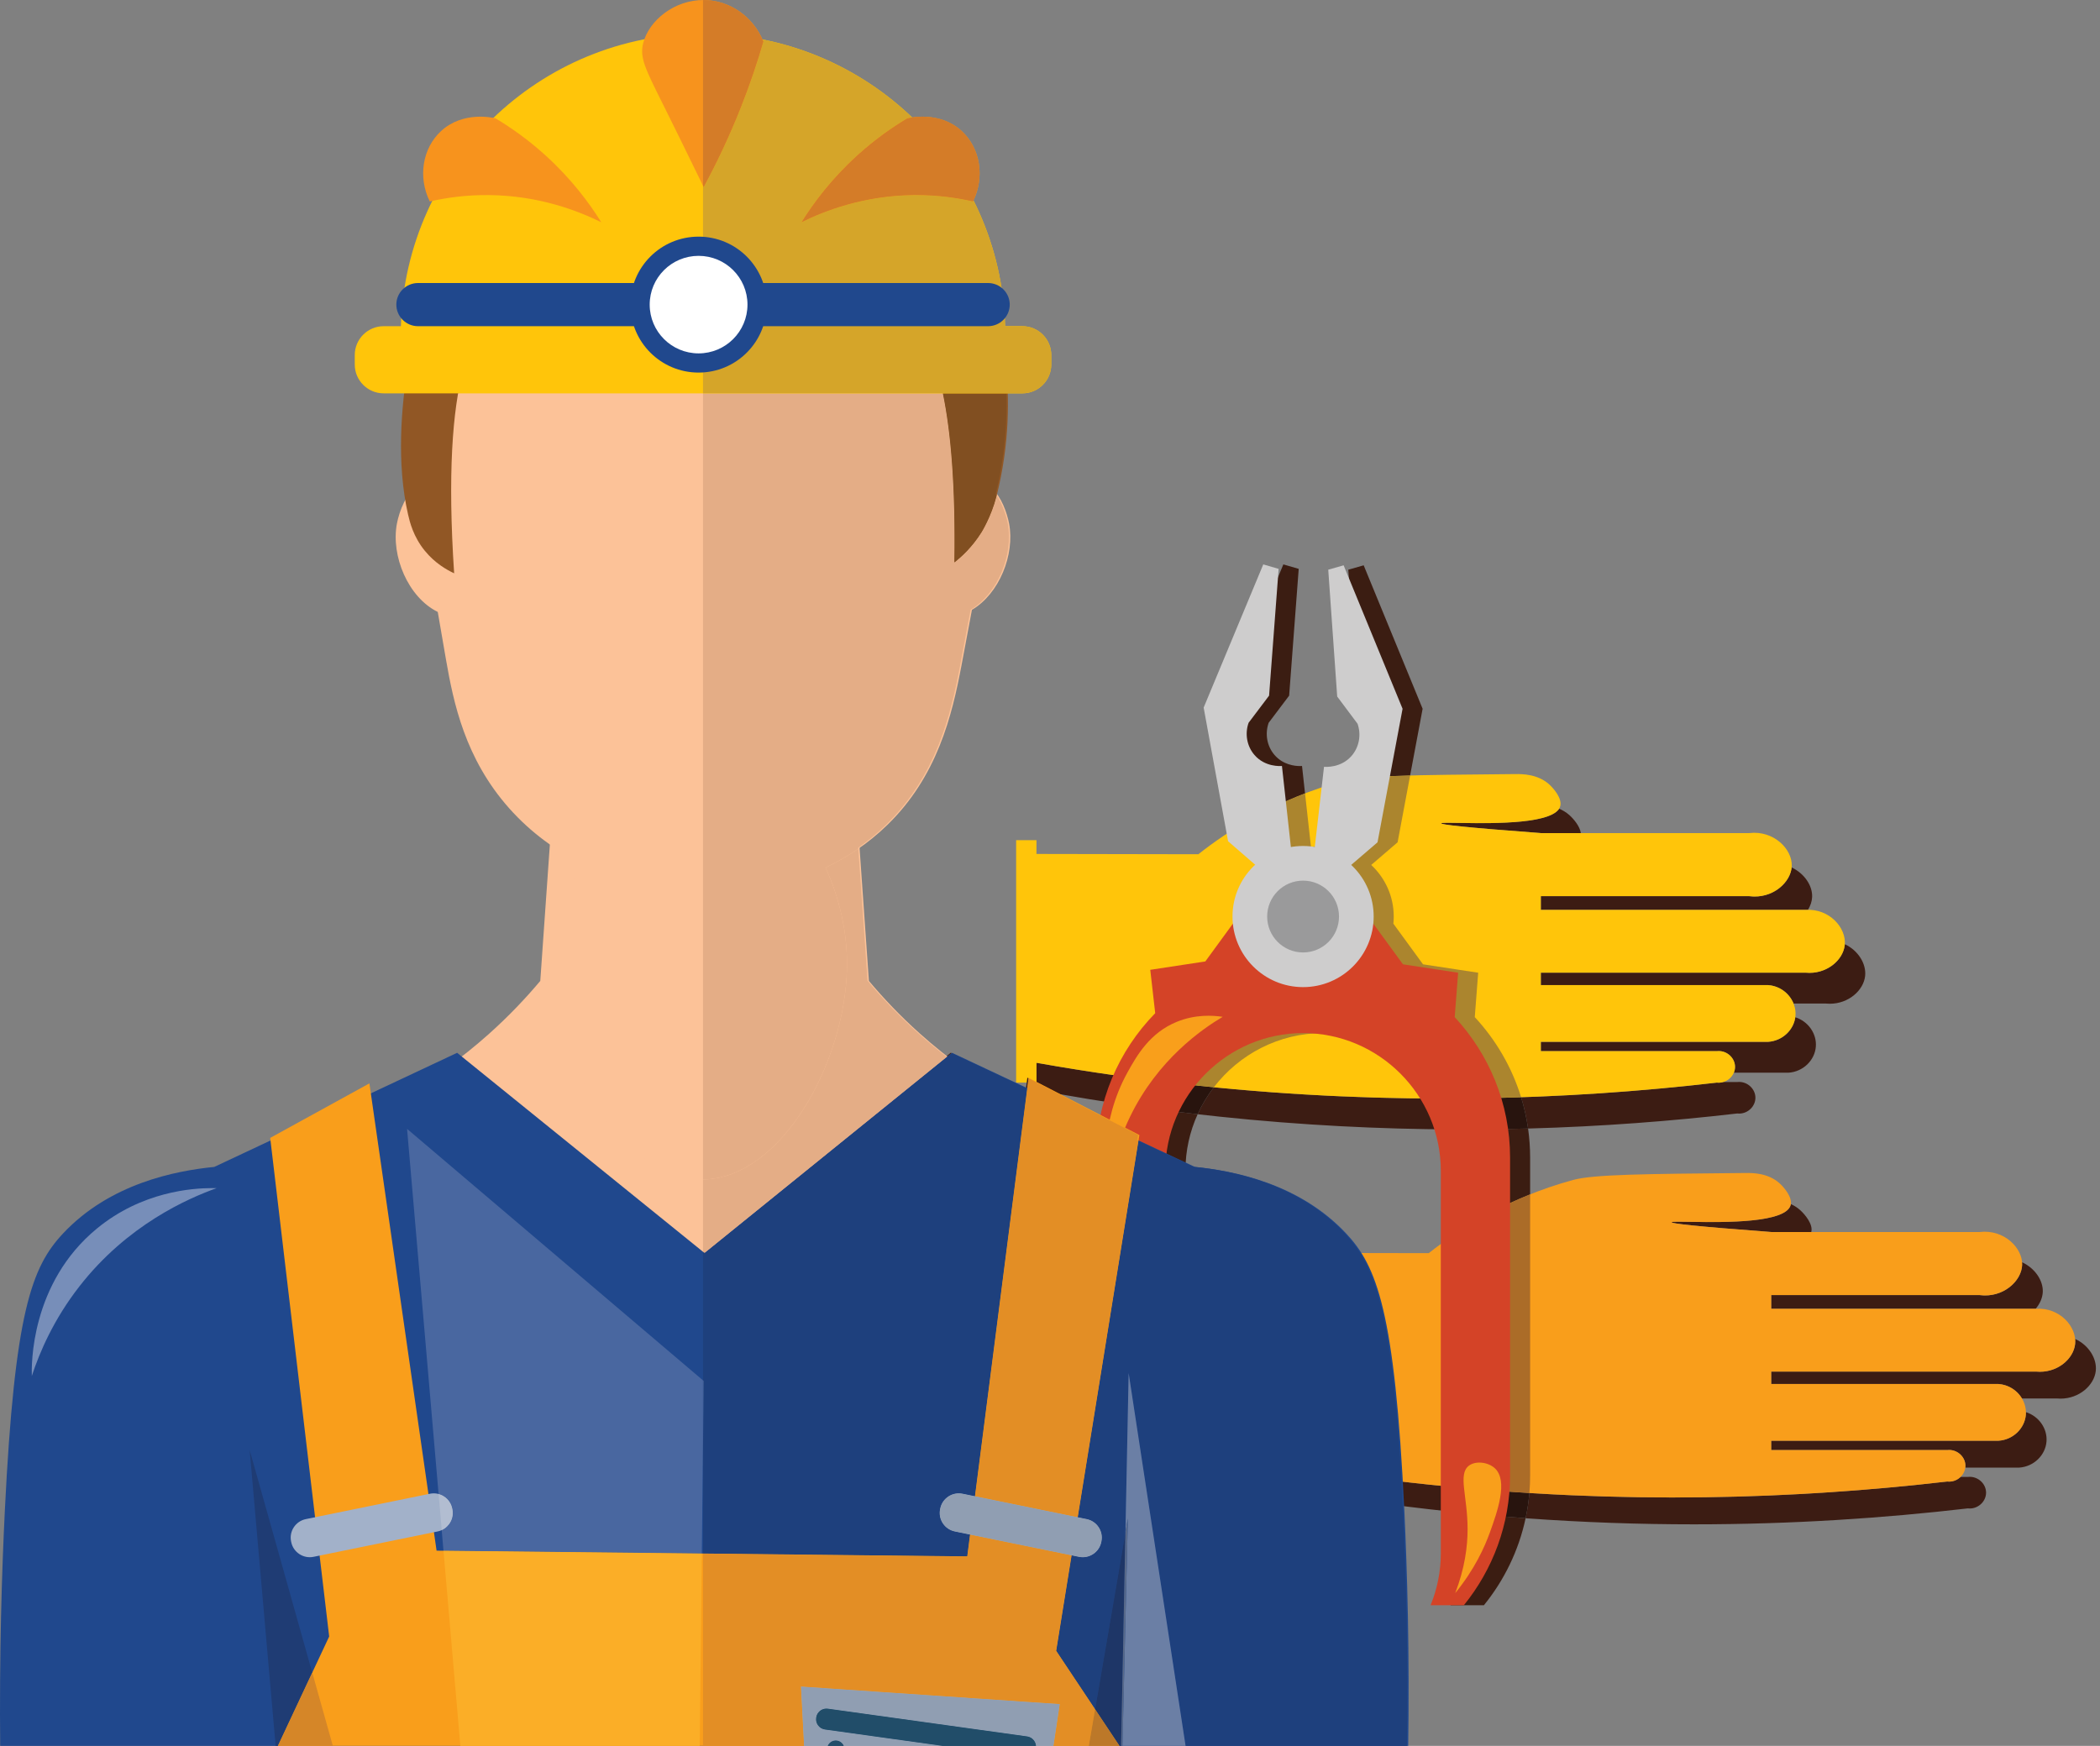 <svg width="279" height="232" viewBox="0 0 279 232" fill="none" xmlns="http://www.w3.org/2000/svg">
<rect x="0" y="0" width="279" height="232" fill="#808080" stroke="none"/>
<path d="M193.237 150.082C183.316 150.044 172.897 149.53 162.048 148.387C161.065 148.284 160.087 148.176 159.115 148.064C159.696 146.786 160.419 145.584 161.265 144.481C171.719 145.516 181.77 145.97 191.348 145.981C192.138 147.254 192.776 148.63 193.237 150.082ZM203.016 149.965C202.813 148.543 202.501 147.154 202.088 145.808C211.264 145.503 219.951 144.809 228.091 143.862C228.175 143.872 228.257 143.876 228.339 143.876C228.555 143.876 228.764 143.844 228.961 143.785H230.8C230.884 143.776 230.966 143.771 231.048 143.771C232.239 143.771 233.219 144.746 233.219 145.875C233.219 147.004 232.239 147.979 231.048 147.979C230.966 147.979 230.883 147.974 230.8 147.965C222.135 148.973 212.851 149.694 203.016 149.965ZM140.41 147.965H137.707V145.33V141.229C141.828 141.96 146.07 142.627 150.432 143.215C149.948 144.361 149.54 145.546 149.215 146.763C146.221 146.32 143.285 145.841 140.41 145.33V147.965ZM237.609 142.546H230.352C230.454 142.305 230.51 142.043 230.51 141.772C230.511 140.644 229.53 139.668 228.34 139.668C228.258 139.668 228.175 139.673 228.091 139.682H204.71V138.444H234.9C236.781 138.324 238.282 136.904 238.518 135.178C240.225 135.712 241.385 137.354 241.248 139.081C241.105 140.896 239.562 142.422 237.609 142.546ZM243.106 133.381C242.943 133.381 242.778 133.374 242.611 133.358H238.288C237.759 132.038 236.479 131.015 234.9 130.904H204.71V129.256H239.902C240.069 129.271 240.234 129.279 240.397 129.279C242.899 129.279 244.879 127.495 245.086 125.591C245.09 125.551 245.094 125.51 245.097 125.47C246.872 126.296 247.971 128.075 247.795 129.694C247.588 131.598 245.608 133.381 243.106 133.381ZM239.902 120.909H204.71V119.088H232.399C232.646 119.121 232.889 119.136 233.128 119.136C235.788 119.136 237.84 117.2 238.033 115.271C239.728 116.069 240.814 117.693 240.754 119.195C240.731 119.774 240.536 120.359 240.204 120.898C240.104 120.899 240.004 120.902 239.902 120.909ZM210.024 110.705H204.71C194.305 109.928 191.47 109.574 191.478 109.41C191.481 109.354 191.816 109.336 192.388 109.336C192.86 109.336 193.493 109.348 194.233 109.36C194.974 109.372 195.823 109.384 196.723 109.384C200.856 109.384 206.091 109.131 207.14 107.465C207.615 107.664 208.086 107.94 208.515 108.325C209.058 108.811 209.908 109.806 210.024 110.705Z" fill="#3C1C13"/>
<path d="M225.06 202.56C217.861 202.56 210.393 202.31 202.689 201.752C202.923 200.657 203.091 199.538 203.188 198.399C209.749 198.806 216.131 198.99 222.316 198.99C235.371 198.99 247.549 198.168 258.7 196.871C258.784 196.88 258.867 196.885 258.949 196.885C259.542 196.885 260.082 196.643 260.476 196.261H261.444C261.528 196.252 261.61 196.247 261.692 196.247C262.883 196.247 263.864 197.222 263.864 198.351C263.864 199.48 262.883 200.455 261.693 200.455C261.611 200.455 261.528 200.45 261.444 200.441C250.293 201.738 238.115 202.56 225.06 202.56ZM194.086 201.007C193.623 200.96 193.157 200.913 192.693 200.864C185.151 200.069 177.933 199.028 171.054 197.807V200.441H168.352V197.807V194.244C175.218 195.462 182.423 196.501 189.949 197.293C191.336 197.439 192.713 197.575 194.086 197.701V201.007ZM268.253 195.023H261.105C261.115 194.943 261.12 194.863 261.12 194.781C261.12 193.652 260.139 192.677 258.949 192.677C258.867 192.677 258.784 192.682 258.7 192.691H235.319V191.452H265.509C267.462 191.328 269.005 189.802 269.149 187.988C269.157 187.876 269.161 187.764 269.159 187.653C270.868 188.186 272.029 189.829 271.892 191.558C271.749 193.372 270.206 194.898 268.253 195.023ZM273.75 185.857C273.587 185.857 273.422 185.85 273.255 185.834H268.634C268.006 184.779 266.869 184.008 265.509 183.912H235.319V182.264H270.512C270.678 182.28 270.843 182.287 271.006 182.287C273.508 182.287 275.488 180.504 275.695 178.6C275.719 178.377 275.719 178.152 275.697 177.926C277.498 178.742 278.617 180.537 278.439 182.17C278.232 184.074 276.252 185.857 273.75 185.857ZM270.453 173.918H235.319V172.097H263.008C263.255 172.129 263.499 172.145 263.737 172.145C266.479 172.145 268.575 170.087 268.655 168.101C268.66 167.979 268.657 167.856 268.647 167.733C270.359 168.527 271.459 170.16 271.398 171.671C271.367 172.452 271.024 173.244 270.453 173.918ZM240.639 163.714H235.319C224.914 162.937 222.079 162.583 222.088 162.419C222.09 162.362 222.426 162.345 222.997 162.345C223.47 162.345 224.103 162.357 224.843 162.369C225.584 162.381 226.432 162.393 227.332 162.393C231.732 162.393 237.38 162.107 237.898 160.134C237.909 160.091 237.918 160.047 237.925 160.003C238.352 160.196 238.773 160.455 239.16 160.801C239.81 161.384 240.905 162.701 240.642 163.704C240.641 163.707 240.64 163.71 240.639 163.714Z" fill="#3C1C13"/>
<path d="M239.904 129.255C242.635 129.509 244.867 127.618 245.088 125.59C245.336 123.307 243.05 120.706 239.904 120.908H204.712V119.087H232.401C235.492 119.494 237.961 117.25 238.047 115.091C238.137 112.84 235.651 110.316 232.401 110.704H204.712C194.307 109.927 191.472 109.573 191.48 109.409C191.485 109.306 192.6 109.333 194.235 109.359C198.598 109.43 206.667 109.5 207.291 107.124C207.554 106.121 206.459 104.805 205.808 104.221C204.294 102.864 202.257 102.854 201.361 102.862C187.857 102.985 181.106 103.047 178.387 103.789C169.596 106.189 163.162 110.397 159.21 113.516C152.041 113.503 144.872 113.489 137.703 113.476V111.644H135V143.861H137.703V141.227C144.581 142.448 151.8 143.49 159.341 144.284C184.953 146.98 208.167 146.179 228.093 143.861C229.393 144.008 230.512 142.978 230.512 141.771C230.513 140.565 229.393 139.534 228.093 139.681H204.712V138.443H234.902C236.855 138.318 238.398 136.792 238.541 134.978C238.701 132.958 237.089 131.056 234.902 130.903H204.712V129.255H239.904Z" fill="#FFC50A"/>
<path d="M270.513 182.264C273.244 182.519 275.476 180.628 275.696 178.6C275.944 176.316 273.658 173.715 270.513 173.918H235.32V172.097H263.009C266.1 172.503 268.569 170.26 268.656 168.101C268.746 165.849 266.26 163.325 263.009 163.714H235.32C224.915 162.937 222.08 162.583 222.089 162.419C222.094 162.316 223.208 162.342 224.844 162.369C229.206 162.439 237.275 162.51 237.899 160.134C238.163 159.131 237.068 157.814 236.417 157.231C234.902 155.874 232.865 155.864 231.97 155.872C218.466 155.995 211.714 156.057 208.995 156.799C200.205 159.198 193.771 163.407 189.819 166.526C182.65 166.513 175.481 166.499 168.311 166.486V164.654H165.609V196.871H168.311V194.236C175.19 195.458 182.408 196.499 189.95 197.293C215.561 199.99 238.776 199.189 258.701 196.871C260.001 197.018 261.121 195.987 261.121 194.781C261.121 193.575 260.001 192.544 258.701 192.691H235.32V191.452H265.51C267.463 191.328 269.006 189.802 269.15 187.988C269.309 185.968 267.697 184.066 265.51 183.912H235.32V182.264H270.513Z" fill="#F99E1B"/>
<path d="M197.144 213.314H192.723C193.599 211.181 194.085 208.851 194.085 206.412V201.007C196.985 201.299 199.851 201.546 202.688 201.752C201.769 206.06 199.832 210.002 197.144 213.314Z" fill="#3B1D12"/>
<path d="M202.689 201.752C199.852 201.546 196.986 201.299 194.086 201.007V197.701C197.155 197.982 200.192 198.214 203.188 198.399C203.091 199.538 202.923 200.657 202.689 201.752Z" fill="#28140E"/>
<path d="M158.854 213.314H154.432C150.596 208.587 148.289 202.576 148.289 196.049V153.824C148.289 151.385 148.611 149.018 149.215 146.763C152.447 147.241 155.748 147.677 159.115 148.064C158.073 150.359 157.492 152.903 157.492 155.577V206.412C157.492 208.851 157.977 211.181 158.854 213.314ZM194.085 163.474V155.577C194.085 153.664 193.787 151.818 193.237 150.082C193.63 150.083 194.024 150.084 194.416 150.084C197.326 150.084 200.194 150.043 203.016 149.965C203.195 151.227 203.288 152.515 203.288 153.824V158.713C199.696 160.15 196.625 161.835 194.085 163.474ZM165.371 109.297L162.581 94.028L170.502 75L172.543 75.593L171.273 92.439L168.552 96.045C168.03 97.524 168.326 99.163 169.334 100.328C170.477 101.649 172.048 101.797 172.699 101.797C172.844 101.797 172.944 101.79 172.982 101.786L173.383 105.428C170.355 106.59 167.681 107.935 165.371 109.297ZM178.351 103.799L178.57 101.895C178.609 101.899 178.716 101.907 178.872 101.907C179.534 101.907 181.086 101.756 182.224 100.453C183.237 99.293 183.541 97.656 183.026 96.175L180.321 92.556L179.13 75.705L181.174 75.121L189.006 94.184L187.344 103.05C182.743 103.169 179.921 103.371 178.385 103.79C178.374 103.793 178.362 103.796 178.351 103.799Z" fill="#3B1D12"/>
<path d="M194.416 150.084C194.024 150.084 193.63 150.083 193.237 150.082C192.776 148.63 192.138 147.254 191.348 145.981H191.707C195.232 145.981 198.693 145.922 202.088 145.808C202.501 147.154 202.813 148.543 203.016 149.965C200.194 150.043 197.326 150.084 194.416 150.084ZM159.115 148.064C155.748 147.677 152.447 147.241 149.215 146.763C149.54 145.546 149.948 144.361 150.432 143.215C153.348 143.609 156.318 143.966 159.339 144.285C159.983 144.352 160.624 144.418 161.265 144.481C160.419 145.584 159.696 146.786 159.115 148.064Z" fill="#28140E"/>
<path d="M191.709 145.981H191.35C188.117 140.769 182.342 137.281 175.791 137.281C169.89 137.281 164.619 140.111 161.267 144.481C160.626 144.418 159.985 144.352 159.341 144.285C156.32 143.966 153.35 143.609 150.434 143.215C151.789 140.003 153.739 137.097 156.144 134.636C155.925 132.716 155.706 130.795 155.487 128.875C157.925 128.503 160.364 128.131 162.802 127.759L166.461 122.744C166.429 122.432 166.412 122.115 166.412 121.795C166.412 119.072 167.58 116.627 169.434 114.914L165.828 111.787L165.373 109.297C167.683 107.935 170.357 106.59 173.385 105.428L174.173 112.566C174.699 112.475 175.238 112.417 175.791 112.417C176.322 112.417 176.839 112.472 177.346 112.557L178.353 103.799C178.364 103.796 178.376 103.793 178.387 103.79C179.923 103.371 182.745 103.169 187.346 103.05L185.681 111.929L182.175 114.94C184.013 116.652 185.168 119.086 185.168 121.795C185.168 122.115 185.152 122.432 185.12 122.744L189.059 128.143C191.502 128.515 193.945 128.886 196.388 129.258C196.236 131.225 196.085 133.192 195.934 135.159C198.726 138.168 200.857 141.796 202.09 145.808C198.695 145.922 195.234 145.981 191.709 145.981Z" fill="#AB852E"/>
<path d="M203.188 198.399C200.192 198.214 197.155 197.982 194.086 197.701V163.474C196.626 161.835 199.697 160.15 203.289 158.713V196.049C203.289 196.841 203.255 197.624 203.188 198.399Z" fill="#AB6C28"/>
<path d="M193.268 135.159C193.419 133.192 193.571 131.225 193.722 129.258C191.279 128.886 188.836 128.515 186.393 128.143L179.808 119.116H166.441L160.137 127.759C157.698 128.131 155.26 128.503 152.821 128.875C153.04 130.795 153.259 132.716 153.478 134.637C148.627 139.601 145.625 146.378 145.625 153.824V196.049C145.625 202.576 147.933 208.587 151.769 213.314H156.19C155.314 211.181 154.828 208.851 154.828 206.412V155.577C154.828 145.514 163.062 137.281 173.125 137.281C183.188 137.281 191.421 145.514 191.421 155.577V206.412C191.421 208.851 190.936 211.181 190.059 213.314H194.481C198.317 208.587 200.624 202.576 200.624 196.049V153.824C200.624 146.635 197.826 140.071 193.268 135.159Z" fill="#D44327"/>
<path d="M168.346 116.284L163.159 111.787L159.914 94.028L167.835 75L169.875 75.594L168.607 92.439L165.885 96.045C165.363 97.524 165.66 99.163 166.667 100.328C168.066 101.945 170.106 101.804 170.315 101.786L171.933 116.455L168.346 116.284Z" fill="#CECDCD"/>
<path d="M177.807 116.402L183.014 111.929L186.342 94.185L178.509 75.121L176.466 75.705L177.656 92.556L180.361 96.175C180.876 97.656 180.572 99.293 179.559 100.453C178.153 102.064 176.114 101.914 175.905 101.895L174.219 116.556L177.807 116.402Z" fill="#CECDCD"/>
<path d="M182.502 121.795C182.502 126.974 178.303 131.173 173.124 131.173C167.944 131.173 163.746 126.974 163.746 121.795C163.746 116.616 167.944 112.417 173.124 112.417C178.303 112.417 182.502 116.616 182.502 121.795Z" fill="#CECDCD"/>
<path d="M177.896 121.794C177.896 124.43 175.759 126.566 173.124 126.566C170.488 126.566 168.352 124.43 168.352 121.794C168.352 119.159 170.488 117.022 173.124 117.022C175.759 117.022 177.896 119.159 177.896 121.794Z" fill="#9A9A9B"/>
<path d="M156.363 135.777C152.763 137.239 151.041 140.25 149.79 142.515C146.105 149.181 146.665 156.17 147.16 159.442C147.373 156.723 148.037 152.742 150.118 148.431C153.815 140.774 159.738 136.731 162.444 135.12C161.108 134.92 158.813 134.782 156.363 135.777Z" fill="#F99F1B"/>
<path d="M198.595 195.103C200.413 196.77 198.913 200.939 197.938 203.648C197.24 205.586 195.924 208.526 193.336 211.701C194.616 208.378 194.984 205.491 194.98 203.155C194.972 198.809 193.676 195.905 195.144 194.774C196.055 194.072 197.715 194.295 198.595 195.103Z" fill="#F99F1B"/>
<g clip-path="url(#clip0)">
<path d="M65.01 137.344C57.485 144.083 49.724 148.024 43.73 150.371L91.501 165.777V167.137L93.61 166.458L95.718 167.137V165.777L143.489 150.372C137.495 148.024 129.733 144.083 122.21 137.344C119.583 134.992 117.343 132.617 115.44 130.348C114.845 121.887 114.251 113.425 113.657 104.964H73.563C72.968 113.425 72.374 121.887 71.78 130.348C69.876 132.617 67.636 134.992 65.01 137.344Z" fill="#FCC298"/>
<path d="M178.865 163.93C172.642 157.275 163.918 155.578 158.756 155.066C148.001 150.011 137.245 144.957 126.49 139.902C115.53 148.772 104.571 157.642 93.611 166.512C82.651 157.642 71.691 148.772 60.732 139.902C49.976 144.957 39.221 150.011 28.466 155.065C23.303 155.578 14.58 157.274 8.357 163.93C4.204 168.372 1.944 174.335 0.641 200.786C0.251 208.728 -0.105 219.602 0.029 232.628C12.235 232.609 24.442 232.589 36.649 232.57C37.117 241.59 37.584 250.609 38.052 259.63C56.386 259.528 74.72 259.427 93.054 259.326V259.338C93.24 259.336 93.425 259.334 93.611 259.332C93.797 259.334 93.982 259.336 94.168 259.338V259.326C112.249 259.194 130.33 259.062 148.412 258.93C148.646 250.143 148.88 241.356 149.114 232.57C161.769 232.628 174.425 232.686 187.081 232.745C187.289 219.616 186.957 208.692 186.58 200.786C185.309 174.162 182.9 168.247 178.865 163.93Z" fill="#20488D"/>
<path d="M4.227 182.847C4.183 181.484 4.018 170.539 12.878 163.252C18.868 158.327 25.568 157.88 28.194 157.88C28.42 157.88 28.615 157.883 28.778 157.887C24.938 159.265 16.917 162.763 10.541 170.95C7.126 175.335 5.268 179.672 4.227 182.847Z" fill="#778EB9"/>
<path d="M134.064 69.569C133.795 68.157 133.012 65.944 131.788 64.934C133.028 55.223 132.804 48.458 130.136 42.46C129.663 41.397 118.024 16.308 94.093 15.865C75.463 15.521 61.775 30.341 56.548 42.46C54.282 47.712 54.239 54.418 55.543 64.592C54.014 65.322 53.041 67.962 52.735 69.569C51.913 73.886 54.239 79.395 58.16 81.317C58.505 83.329 58.87 85.432 59.251 87.638C60.257 93.437 61.795 100.801 67.623 107.379C70.598 110.737 74.003 113.102 77.332 114.77C75.756 117.678 73.853 122.219 73.712 127.88C73.381 141.184 82.879 156.888 93.434 156.732C103.782 156.58 112.286 141.232 112.526 128.639C112.634 122.921 111.029 118.265 109.684 115.29C112.471 113.967 115.282 112.153 117.853 109.657C124.536 103.167 126.475 95.129 127.746 88.397C128.236 85.806 128.697 83.362 129.128 81.038C132.748 78.914 134.851 73.701 134.064 69.569Z" fill="#FCC298"/>
<path d="M54.215 68.374C51.141 54.911 56.609 38.135 56.609 38.135C59.597 28.965 61.732 22.721 67.216 20.976C69.634 20.206 71.931 20.556 73.497 20.976C74.081 19.447 75.13 17.37 77.086 15.604C82.981 10.287 92.233 12.203 97.127 13.217C101.021 14.024 124.877 19.504 132.122 40.671C132.122 40.671 135.972 51.919 132.383 65.986C131.693 68.69 130.389 70.761 130.389 70.761C129.173 72.694 127.773 73.977 126.8 74.74C127.193 49.047 122.594 41.732 118.026 40.125C111.691 37.895 106.849 47.145 94.097 47.684C87.79 47.95 83.07 45.92 79.167 43.89C74.51 41.467 71.016 39.045 67.377 40.522C62.926 42.328 58.589 49.825 60.336 76.183C59.346 75.721 57.781 74.832 56.447 73.198C54.909 71.313 54.442 69.365 54.215 68.374Z" fill="#915725"/>
<path d="M35.898 151.209C38.51 173.295 41.122 195.381 43.734 217.466L36.652 232.571L38.055 264.853C74.432 265.661 110.809 266.47 147.186 267.278C147.829 255.709 148.473 244.14 149.117 232.571L140.326 219.367C144.011 196.521 147.694 173.676 151.378 150.83C146.474 148.294 141.568 145.757 136.663 143.221C133.945 164.42 131.228 185.62 128.511 206.82C105.008 206.566 81.506 206.313 58.003 206.059C55.027 185.362 52.053 164.663 49.078 143.965C44.684 146.38 40.291 148.795 35.898 151.209Z" fill="#F99E1B"/>
<path d="M108.292 260.046C112.813 262.457 117.333 264.868 121.853 267.279C126.374 265.567 130.894 263.856 135.414 262.146C137.207 250.249 138.999 238.353 140.792 226.455C129.335 225.677 117.879 224.901 106.422 224.123C107.045 236.097 107.668 248.072 108.292 260.046Z" fill="#A2B1C9"/>
<path d="M143.352 206.878L126.852 203.504C125.501 203.228 124.621 201.899 124.899 200.55L124.921 200.444C125.198 199.095 126.53 198.218 127.882 198.494L144.381 201.868C145.733 202.145 146.612 203.474 146.335 204.821L146.313 204.929C146.036 206.277 144.704 207.154 143.352 206.878Z" fill="#A2B1C9"/>
<path d="M41.655 206.878L58.155 203.504C59.505 203.228 60.385 201.899 60.109 200.55L60.086 200.444C59.809 199.095 58.477 198.218 57.126 198.494L40.626 201.868C39.274 202.145 38.395 203.474 38.672 204.821L38.694 204.929C38.972 206.277 40.304 207.154 41.655 206.878Z" fill="#A2B1C9"/>
<path d="M136.079 233.509L109.597 229.822C108.852 229.719 108.327 229.026 108.431 228.282L108.44 228.223C108.543 227.48 109.238 226.957 109.983 227.061L136.465 230.747C137.21 230.85 137.735 231.544 137.631 232.286L137.622 232.346C137.518 233.089 136.824 233.612 136.079 233.509Z" fill="#255676"/>
<path d="M112.184 232.434C112.184 233.067 111.67 233.58 111.035 233.58C110.402 233.58 109.887 233.067 109.887 232.434C109.887 231.802 110.402 231.288 111.035 231.288C111.67 231.288 112.184 231.802 112.184 232.434Z" fill="#255676"/>
<path d="M36.666 232.525C35.5 219.244 34.334 205.963 33.168 192.682C35.939 202.539 38.71 212.398 41.482 222.255L36.666 232.525Z" fill="#1F3C74"/>
<path d="M41.793 259.001C40.709 253.439 39.627 247.879 38.544 242.318C37.922 239.088 37.3 235.858 36.677 232.629C36.674 232.594 36.671 232.56 36.668 232.525L41.484 222.255C44.672 233.595 47.859 244.934 51.048 256.274C54.376 255.575 58.441 254.802 63.06 254.064C63.117 254.736 63.176 255.405 63.233 256.078C63.164 256.085 63.094 256.092 63.024 256.099C58.277 256.592 54.305 257.14 51.441 257.571C48.173 258.007 44.955 258.486 41.793 259.001Z" fill="#D58628"/>
<path d="M93.24 206.44C81.801 206.316 70.359 206.193 58.919 206.07C58.84 205.158 58.762 204.243 58.683 203.332C59.721 202.859 60.339 201.712 60.101 200.552L60.079 200.445C59.882 199.49 59.156 198.77 58.269 198.531C56.872 182.357 55.477 166.182 54.082 150.008C67.188 161.148 80.293 172.289 93.399 183.429V192.177C93.346 196.931 93.293 201.685 93.24 206.44Z" fill="#4967A0"/>
<path d="M63.064 254.065C61.683 238.065 60.303 222.069 58.922 206.069C70.362 206.193 81.804 206.316 93.243 206.44C93.079 221.3 92.913 236.158 92.749 251.018C92.624 251.023 92.499 251.029 92.373 251.034C81.502 251.517 71.382 252.736 63.064 254.065Z" fill="#FBAE27"/>
<path d="M58.688 203.33C58.55 201.729 58.412 200.131 58.273 198.53C59.161 198.769 59.887 199.489 60.084 200.444L60.106 200.551C60.344 201.711 59.726 202.858 58.688 203.33Z" fill="#B2BDD1"/>
<path d="M93.611 166.513C93.595 166.501 93.579 166.487 93.562 166.475L93.611 166.459L93.659 166.475C93.643 166.487 93.627 166.501 93.611 166.513ZM136.467 144.592C136.418 144.569 136.369 144.547 136.319 144.524C136.376 144.085 136.432 143.646 136.489 143.206C136.543 143.234 136.597 143.262 136.651 143.291C136.598 143.711 136.544 144.133 136.49 144.554L136.467 144.592Z" fill="#3D1E14"/>
<path d="M136.482 144.599C136.477 144.597 136.47 144.594 136.465 144.591L136.487 144.552C136.485 144.567 136.484 144.583 136.482 144.599Z" fill="#492A1A"/>
<path d="M125.875 140.403C125.842 140.377 125.81 140.353 125.777 140.328C125.957 140.181 126.138 140.035 126.318 139.89C126.358 139.908 126.399 139.928 126.439 139.946C126.251 140.098 126.062 140.251 125.875 140.403Z" fill="#3D1E14"/>
<path d="M93.656 166.475L93.609 166.459L93.56 166.475C93.506 166.431 93.452 166.388 93.398 166.344V156.734C93.41 156.734 93.423 156.733 93.433 156.733C103.781 156.581 112.285 141.233 112.525 128.64C112.633 122.921 111.028 118.266 109.683 115.291C111.139 114.6 112.603 113.775 114.034 112.788C114.445 118.637 114.856 124.485 115.266 130.335C117.17 132.604 119.41 134.978 122.037 137.33C123.256 138.423 124.481 139.434 125.704 140.384C125.728 140.366 125.751 140.346 125.774 140.328C125.808 140.353 125.839 140.377 125.872 140.403C115.134 149.094 104.395 157.784 93.656 166.475Z" fill="#E4AD86"/>
<path d="M186.906 232.731C175.352 232.678 163.798 232.624 152.243 232.571H157.598C155.047 215.871 152.497 199.169 149.948 182.469C149.806 189.532 149.664 196.595 149.521 203.659L145.489 227.129L140.321 219.368C141.003 215.139 141.686 210.907 142.368 206.678L143.348 206.879C143.516 206.913 143.685 206.93 143.85 206.93C145.015 206.93 146.067 206.111 146.309 204.931L146.331 204.823C146.608 203.475 145.729 202.146 144.377 201.869L143.182 201.625C145.871 184.95 148.56 168.28 151.249 151.606C153.693 152.754 156.137 153.903 158.582 155.052C163.744 155.564 172.468 157.26 178.69 163.916C182.726 168.233 185.134 174.148 186.405 200.773C186.783 208.678 187.116 219.603 186.906 232.731ZM128.506 206.82C116.804 206.694 105.101 206.567 93.398 206.441V192.177C93.431 189.289 93.463 186.399 93.495 183.512C93.463 183.484 93.431 183.456 93.398 183.429V166.467L93.436 166.498L93.484 166.459L93.436 166.443L93.398 166.456V166.343C93.452 166.387 93.506 166.43 93.56 166.474C93.576 166.487 93.592 166.5 93.609 166.513C93.624 166.5 93.641 166.487 93.656 166.474C104.395 157.784 115.134 149.093 125.872 140.403C126.06 140.25 126.248 140.098 126.436 139.945C129.727 141.492 133.018 143.039 136.309 144.585C136.312 144.564 136.314 144.543 136.317 144.523C136.366 144.546 136.415 144.569 136.465 144.592C136.47 144.595 136.476 144.598 136.481 144.6C134.164 162.679 131.847 180.755 129.53 198.833L127.877 198.495C127.709 198.461 127.542 198.445 127.376 198.445C126.21 198.445 125.159 199.264 124.917 200.445L124.895 200.552C124.617 201.9 125.497 203.23 126.848 203.505L128.878 203.921C128.754 204.887 128.63 205.854 128.506 206.82Z" fill="#1E407D"/>
<path d="M157.599 232.571H152.244C151.201 232.566 150.157 232.561 149.113 232.557L149.845 201.779L149.522 203.659C149.665 196.595 149.807 189.532 149.949 182.469C152.499 199.169 155.049 215.871 157.599 232.571Z" fill="#6B7FA5"/>
<path d="M93.398 156.733V52.27H125.267C126.341 57.454 126.951 64.691 126.797 74.74C127.77 73.977 129.17 72.694 130.386 70.761C130.386 70.761 131.69 68.69 132.38 65.986C132.393 65.938 132.405 65.889 132.417 65.84C133.182 66.957 133.687 68.482 133.891 69.552C134.678 73.685 132.575 78.897 128.955 81.023C128.524 83.346 128.062 85.79 127.573 88.381C126.302 95.113 124.362 103.151 117.68 109.641C116.503 110.784 115.276 111.776 114.025 112.651C114.027 112.696 114.031 112.741 114.034 112.787C112.603 113.773 111.139 114.598 109.683 115.29C111.028 118.264 112.633 122.92 112.525 128.639C112.285 141.231 103.781 156.579 93.433 156.732C93.423 156.732 93.41 156.733 93.398 156.733Z" fill="#E4AD86"/>
<path d="M126.795 74.74C126.949 64.691 126.339 57.454 125.266 52.27H133.715C133.821 56.127 133.508 60.712 132.283 65.654C132.328 65.715 132.372 65.777 132.415 65.84C132.403 65.889 132.391 65.938 132.378 65.986C131.688 68.69 130.384 70.761 130.384 70.761C129.168 72.694 127.769 73.977 126.795 74.74Z" fill="#814F21"/>
<path d="M140.88 253.958C139.539 253.737 138.16 253.52 136.741 253.31C138.09 244.359 139.439 235.407 140.787 226.455C129.33 225.678 117.874 224.901 106.417 224.123C106.882 233.036 107.345 241.949 107.809 250.863C106.121 250.825 104.404 250.806 102.663 250.806C99.65 250.806 96.561 250.864 93.398 250.991V206.441C105.101 206.567 116.804 206.694 128.506 206.82C128.63 205.854 128.754 204.887 128.878 203.921L142.368 206.678C141.686 210.907 141.003 215.139 140.321 219.368L145.489 227.129L140.88 253.958ZM143.182 201.625L129.53 198.833C131.847 180.755 134.164 162.679 136.481 144.6C136.483 144.584 136.485 144.569 136.487 144.553C136.542 144.133 136.595 143.71 136.649 143.29C141.5 145.799 146.351 148.307 151.201 150.815C151.163 151.052 151.125 151.291 151.086 151.529C151.141 151.554 151.194 151.58 151.249 151.606C148.56 168.28 145.871 184.95 143.182 201.625Z" fill="#E38E25"/>
<path d="M136.746 253.31C128.368 252.075 118.641 251.102 107.813 250.863C107.349 241.949 106.886 233.036 106.422 224.123C117.879 224.901 129.335 225.677 140.792 226.455C139.443 235.407 138.094 244.359 136.746 253.31ZM113.687 245.094L112.206 234.43H109.878L108.396 245.094H113.687ZM111.041 231.287C110.408 231.287 109.893 231.801 109.893 232.433C109.893 233.066 110.408 233.58 111.041 233.58C111.676 233.58 112.191 233.066 112.191 232.433C112.191 231.801 111.676 231.287 111.041 231.287ZM109.796 227.046C109.125 227.046 108.536 227.543 108.441 228.222L108.432 228.281C108.328 229.025 108.853 229.718 109.598 229.821L136.08 233.508C136.143 233.516 136.206 233.52 136.269 233.52C136.939 233.52 137.529 233.024 137.623 232.345L137.632 232.285C137.736 231.543 137.212 230.849 136.466 230.746L109.985 227.06C109.921 227.051 109.858 227.046 109.796 227.046Z" fill="#909EB2"/>
<path d="M143.854 206.928C143.689 206.928 143.52 206.912 143.352 206.878L142.372 206.677L128.882 203.919L126.852 203.504C125.501 203.228 124.621 201.899 124.899 200.55L124.921 200.443C125.163 199.263 126.214 198.443 127.38 198.443C127.546 198.443 127.713 198.46 127.882 198.494L129.534 198.832L143.186 201.623L144.381 201.868C145.733 202.144 146.612 203.474 146.335 204.821L146.313 204.929C146.071 206.11 145.019 206.928 143.854 206.928Z" fill="#909EB2"/>
<path d="M136.267 233.52C136.205 233.52 136.142 233.516 136.079 233.507L109.597 229.821C108.852 229.718 108.327 229.025 108.431 228.281L108.44 228.222C108.534 227.542 109.124 227.046 109.795 227.046C109.857 227.046 109.92 227.051 109.983 227.059L136.465 230.745C137.21 230.849 137.735 231.542 137.631 232.285L137.622 232.344C137.528 233.024 136.938 233.52 136.267 233.52Z" fill="#214D69"/>
<path d="M111.035 233.58C110.402 233.58 109.887 233.067 109.887 232.434C109.887 231.802 110.402 231.288 111.035 231.288C111.67 231.288 112.184 231.802 112.184 232.434C112.184 233.067 111.67 233.58 111.035 233.58Z" fill="#214D69"/>
<path d="M148.948 232.319L145.492 227.129L149.524 203.658C149.332 213.212 149.14 222.765 148.948 232.319Z" fill="#1E3667"/>
<path d="M149.109 232.57L149.099 232.556H149.109V232.57ZM149.109 232.556H149.099L148.941 232.319C149.133 222.764 149.326 213.212 149.518 203.658L149.841 201.778L149.109 232.556Z" fill="#586989"/>
<path d="M146.103 258.699C142.838 258.172 139.519 257.691 136.146 257.256C136.345 255.941 136.543 254.626 136.741 253.311C138.16 253.521 139.539 253.737 140.88 253.959L145.489 227.13L148.944 232.32L149.102 232.557H148.949H149.102L149.112 232.572C148.805 235.229 148.5 237.886 148.193 240.544L146.235 257.55V257.552C146.19 257.934 146.147 258.316 146.103 258.699ZM108.019 254.891C103.696 254.719 99.428 254.637 95.22 254.637C94.611 254.637 94.005 254.638 93.398 254.642V250.992C96.561 250.864 99.65 250.806 102.663 250.806C104.404 250.806 106.121 250.826 107.809 250.864C107.879 252.205 107.949 253.548 108.019 254.891Z" fill="#BC7829"/>
<path d="M93.398 192.178V183.43C93.431 183.457 93.463 183.485 93.495 183.512C93.463 186.4 93.431 189.29 93.398 192.178Z" fill="#405D90"/>
<path d="M135.835 43.346H133.538C132.912 21.766 115.183 4.463 93.401 4.463C71.618 4.463 53.889 21.766 53.264 43.346H50.966C48.857 43.346 47.133 45.067 47.133 47.171V48.446C47.133 50.55 48.857 52.27 50.966 52.27H135.835C137.944 52.27 139.669 50.55 139.669 48.446V47.171C139.669 45.067 137.944 43.346 135.835 43.346Z" fill="#FFC50A"/>
<path d="M93.487 24.86C91.135 20.018 89.287 16.285 88.163 14.024C85.732 9.139 84.965 7.682 85.451 5.738C86.206 2.717 89.625 -0.047 93.544 0.001C96.964 0.043 100.09 2.223 101.424 5.525C100.633 8.247 99.656 11.17 98.442 14.236C96.869 18.214 95.166 21.759 93.487 24.86Z" fill="#F7931D"/>
<path d="M106.48 29.535C108.075 26.977 110.462 23.754 113.935 20.61C116.267 18.5 118.552 16.911 120.537 15.723C120.832 15.649 124.839 14.704 127.778 17.424C130.224 19.686 130.876 23.509 129.269 26.772C127.111 26.28 124.444 25.89 121.388 25.923C114.754 25.993 109.554 28.019 106.48 29.535Z" fill="#F7931D"/>
<path d="M79.886 29.535C78.293 26.977 75.906 23.754 72.432 20.61C70.101 18.5 67.815 16.911 65.83 15.724C65.536 15.649 61.529 14.704 58.589 17.423C56.144 19.685 55.49 23.509 57.099 26.773C59.257 26.279 61.924 25.89 64.979 25.922C71.614 25.992 76.814 28.019 79.886 29.535Z" fill="#F7931D"/>
<path d="M139.669 48.444V47.17C139.669 45.066 137.944 43.344 135.835 43.344H133.538C133.536 43.283 133.534 43.221 133.532 43.159C133.534 43.221 133.536 43.282 133.538 43.344H135.835C137.944 43.344 139.669 45.065 139.669 47.169V48.444ZM133.531 43.154C133.531 43.136 133.53 43.117 133.53 43.099C133.53 43.117 133.531 43.136 133.531 43.154ZM133.529 43.088C133.529 43.069 133.528 43.051 133.527 43.033C133.528 43.051 133.529 43.069 133.529 43.088ZM133.527 43.025C133.526 43.006 133.525 42.988 133.525 42.969C133.525 42.988 133.526 43.006 133.527 43.025ZM133.524 42.961C133.524 42.94 133.523 42.923 133.522 42.903C133.523 42.922 133.524 42.941 133.524 42.961ZM133.522 42.902C133.517 42.775 133.512 42.651 133.506 42.526C133.512 42.651 133.517 42.776 133.522 42.902ZM133.506 42.525C133.505 42.505 133.504 42.487 133.503 42.467C133.504 42.486 133.505 42.505 133.506 42.525ZM133.502 42.459C133.501 42.44 133.5 42.421 133.499 42.403C133.5 42.421 133.501 42.44 133.502 42.459ZM133.499 42.396C133.498 42.377 133.497 42.36 133.496 42.341C133.497 42.359 133.498 42.377 133.499 42.396ZM133.495 42.328C133.494 42.309 133.493 42.293 133.492 42.274C133.493 42.292 133.494 42.31 133.495 42.328ZM133.492 42.27C133.486 42.17 133.48 42.071 133.475 41.972C133.48 42.071 133.486 42.17 133.492 42.27ZM133.474 41.957C133.473 41.942 133.472 41.929 133.471 41.915C133.472 41.929 133.473 41.942 133.474 41.957ZM133.469 41.889C133.469 41.877 133.468 41.867 133.467 41.856C133.468 41.867 133.469 41.877 133.469 41.889ZM133.465 41.819C133.464 41.81 133.463 41.801 133.463 41.791C133.463 41.801 133.464 41.809 133.465 41.819ZM133.46 41.75C133.459 41.742 133.459 41.734 133.458 41.726C133.459 41.734 133.459 41.741 133.46 41.75ZM133.455 41.682C133.454 41.674 133.454 41.667 133.453 41.659C133.454 41.667 133.454 41.674 133.455 41.682ZM133.449 41.606V41.595V41.606Z" fill="#391B11"/>
<path d="M129.114 19.096C129.11 19.09 129.107 19.085 129.104 19.079C129.107 19.085 129.11 19.09 129.114 19.096ZM129.102 19.076C128.747 18.468 128.305 17.911 127.781 17.426C126.083 15.856 124.031 15.507 122.542 15.507C122.002 15.507 121.536 15.553 121.188 15.603C121.092 15.511 120.994 15.419 120.898 15.328C120.995 15.419 121.091 15.51 121.188 15.602C121.536 15.552 122.002 15.506 122.543 15.506C124.031 15.506 126.083 15.855 127.781 17.425C128.305 17.91 128.747 18.468 129.102 19.076ZM120.891 15.322C120.878 15.31 120.865 15.297 120.853 15.286C120.865 15.297 120.878 15.31 120.891 15.322ZM120.834 15.269C120.819 15.254 120.802 15.238 120.786 15.224C120.801 15.238 120.819 15.254 120.834 15.269ZM120.753 15.193C120.745 15.186 120.739 15.18 120.731 15.173C120.738 15.179 120.746 15.186 120.753 15.193ZM120.677 15.123L120.676 15.122C120.677 15.122 120.677 15.122 120.677 15.123ZM120.616 15.066C120.613 15.063 120.611 15.062 120.608 15.06C120.611 15.062 120.613 15.063 120.616 15.066ZM95.71 0.318H95.709H95.71ZM95.684 0.312C95.677 0.31 95.671 0.308 95.664 0.306C95.671 0.308 95.677 0.31 95.684 0.312ZM95.656 0.304C94.976 0.115 94.269 0.011 93.549 0.002H93.535H93.549C94.269 0.011 94.976 0.115 95.656 0.304Z" fill="#4A2417"/>
<path d="M135.833 52.269H93.398V24.679C93.428 24.739 93.457 24.799 93.487 24.86C95.166 21.758 96.869 18.213 98.442 14.236C99.656 11.169 100.633 8.247 101.424 5.525C101.385 5.43 101.345 5.334 101.303 5.24C108.66 6.705 115.294 10.176 120.603 15.058C120.606 15.06 120.608 15.062 120.611 15.065C120.63 15.083 120.651 15.102 120.67 15.12L120.671 15.121C120.69 15.138 120.708 15.154 120.726 15.172C120.734 15.178 120.739 15.184 120.747 15.191C120.759 15.202 120.769 15.211 120.78 15.222C120.797 15.237 120.813 15.252 120.829 15.268C120.836 15.274 120.842 15.278 120.847 15.284C120.86 15.296 120.873 15.309 120.885 15.32C120.887 15.322 120.889 15.324 120.892 15.326C120.988 15.417 121.087 15.509 121.183 15.602C120.829 15.652 120.596 15.707 120.534 15.724C118.549 16.911 116.264 18.501 113.932 20.61C110.459 23.754 108.072 26.978 106.478 29.535C109.551 28.02 114.752 25.993 121.386 25.923C121.505 25.921 121.623 25.921 121.741 25.921C124.648 25.921 127.192 26.3 129.266 26.773C129.289 26.726 129.312 26.68 129.333 26.632C131.619 31.193 133.06 36.248 133.447 41.596V41.607C133.449 41.625 133.45 41.642 133.451 41.66C133.452 41.667 133.452 41.675 133.453 41.683C133.454 41.697 133.455 41.712 133.456 41.727C133.457 41.734 133.457 41.743 133.458 41.751C133.459 41.764 133.46 41.778 133.461 41.792C133.461 41.801 133.462 41.811 133.462 41.82C133.462 41.833 133.463 41.844 133.464 41.857C133.465 41.868 133.466 41.878 133.466 41.89C133.467 41.898 133.468 41.907 133.468 41.916C133.469 41.93 133.47 41.943 133.471 41.958C133.471 41.963 133.472 41.968 133.472 41.973C133.478 42.072 133.484 42.171 133.49 42.27V42.275C133.491 42.294 133.492 42.31 133.493 42.329C133.494 42.334 133.494 42.337 133.494 42.342C133.495 42.361 133.496 42.378 133.497 42.397V42.403C133.497 42.422 133.498 42.441 133.499 42.46C133.499 42.463 133.5 42.465 133.5 42.467C133.501 42.488 133.502 42.505 133.503 42.526V42.527C133.509 42.652 133.515 42.776 133.52 42.902V42.903C133.521 42.924 133.522 42.941 133.522 42.962C133.522 42.965 133.523 42.968 133.523 42.97C133.523 42.989 133.524 43.007 133.525 43.026V43.033C133.526 43.052 133.527 43.07 133.527 43.089C133.527 43.093 133.527 43.096 133.528 43.099C133.528 43.118 133.529 43.136 133.529 43.155C133.53 43.156 133.53 43.158 133.53 43.16C133.532 43.222 133.534 43.284 133.535 43.345H135.833C137.942 43.345 139.666 45.066 139.666 47.17V48.444C139.666 50.548 137.942 52.269 135.833 52.269Z" fill="#D5A529"/>
<path d="M93.487 24.862C93.457 24.801 93.428 24.741 93.398 24.68V0.006L93.53 0.002H93.543C94.264 0.011 94.971 0.115 95.65 0.304C95.653 0.304 95.656 0.305 95.659 0.306C95.666 0.308 95.672 0.31 95.678 0.312C95.687 0.314 95.695 0.317 95.704 0.318H95.705C98.135 1.013 100.212 2.8 101.297 5.24C101.299 5.241 101.3 5.241 101.303 5.242C101.345 5.336 101.385 5.431 101.424 5.526C100.633 8.249 99.656 11.171 98.442 14.237C96.869 18.215 95.166 21.76 93.487 24.862Z" fill="#D47C28"/>
<path d="M106.48 29.534C108.075 26.977 110.462 23.754 113.935 20.61C116.267 18.5 118.552 16.911 120.537 15.723C120.599 15.707 120.832 15.652 121.186 15.601C121.533 15.55 121.999 15.505 122.54 15.505C124.028 15.505 126.081 15.853 127.778 17.423C128.303 17.909 128.744 18.465 129.1 19.074C129.101 19.075 129.101 19.076 129.102 19.077C129.104 19.083 129.107 19.087 129.111 19.093C130.374 21.275 130.518 24.106 129.333 26.626C129.334 26.628 129.335 26.63 129.336 26.631C129.315 26.679 129.291 26.726 129.269 26.772C127.195 26.299 124.65 25.921 121.743 25.921C121.626 25.921 121.508 25.921 121.388 25.923C114.754 25.992 109.554 28.019 106.48 29.534Z" fill="#D47C28"/>
<path d="M131.276 43.346H55.53C53.949 43.346 52.656 42.055 52.656 40.477C52.656 38.9 53.949 37.609 55.53 37.609H131.276C132.857 37.609 134.151 38.9 134.151 40.477C134.151 42.055 132.857 43.346 131.276 43.346Z" fill="#20488D"/>
<path d="M101.863 40.478C101.863 45.466 97.81 49.51 92.811 49.51C87.811 49.51 83.758 45.466 83.758 40.478C83.758 35.49 87.811 31.446 92.811 31.446C97.81 31.446 101.863 35.49 101.863 40.478Z" fill="#20488D"/>
<path d="M99.308 40.478C99.308 44.057 96.399 46.959 92.812 46.959C89.224 46.959 86.316 44.057 86.316 40.478C86.316 36.899 89.224 33.998 92.812 33.998C96.399 33.998 99.308 36.899 99.308 40.478Z" fill="white"/>
</g>
<defs>
<clipPath id="clip0">
<rect width="195" height="232" fill="white"/>
</clipPath>
</defs>
</svg>
